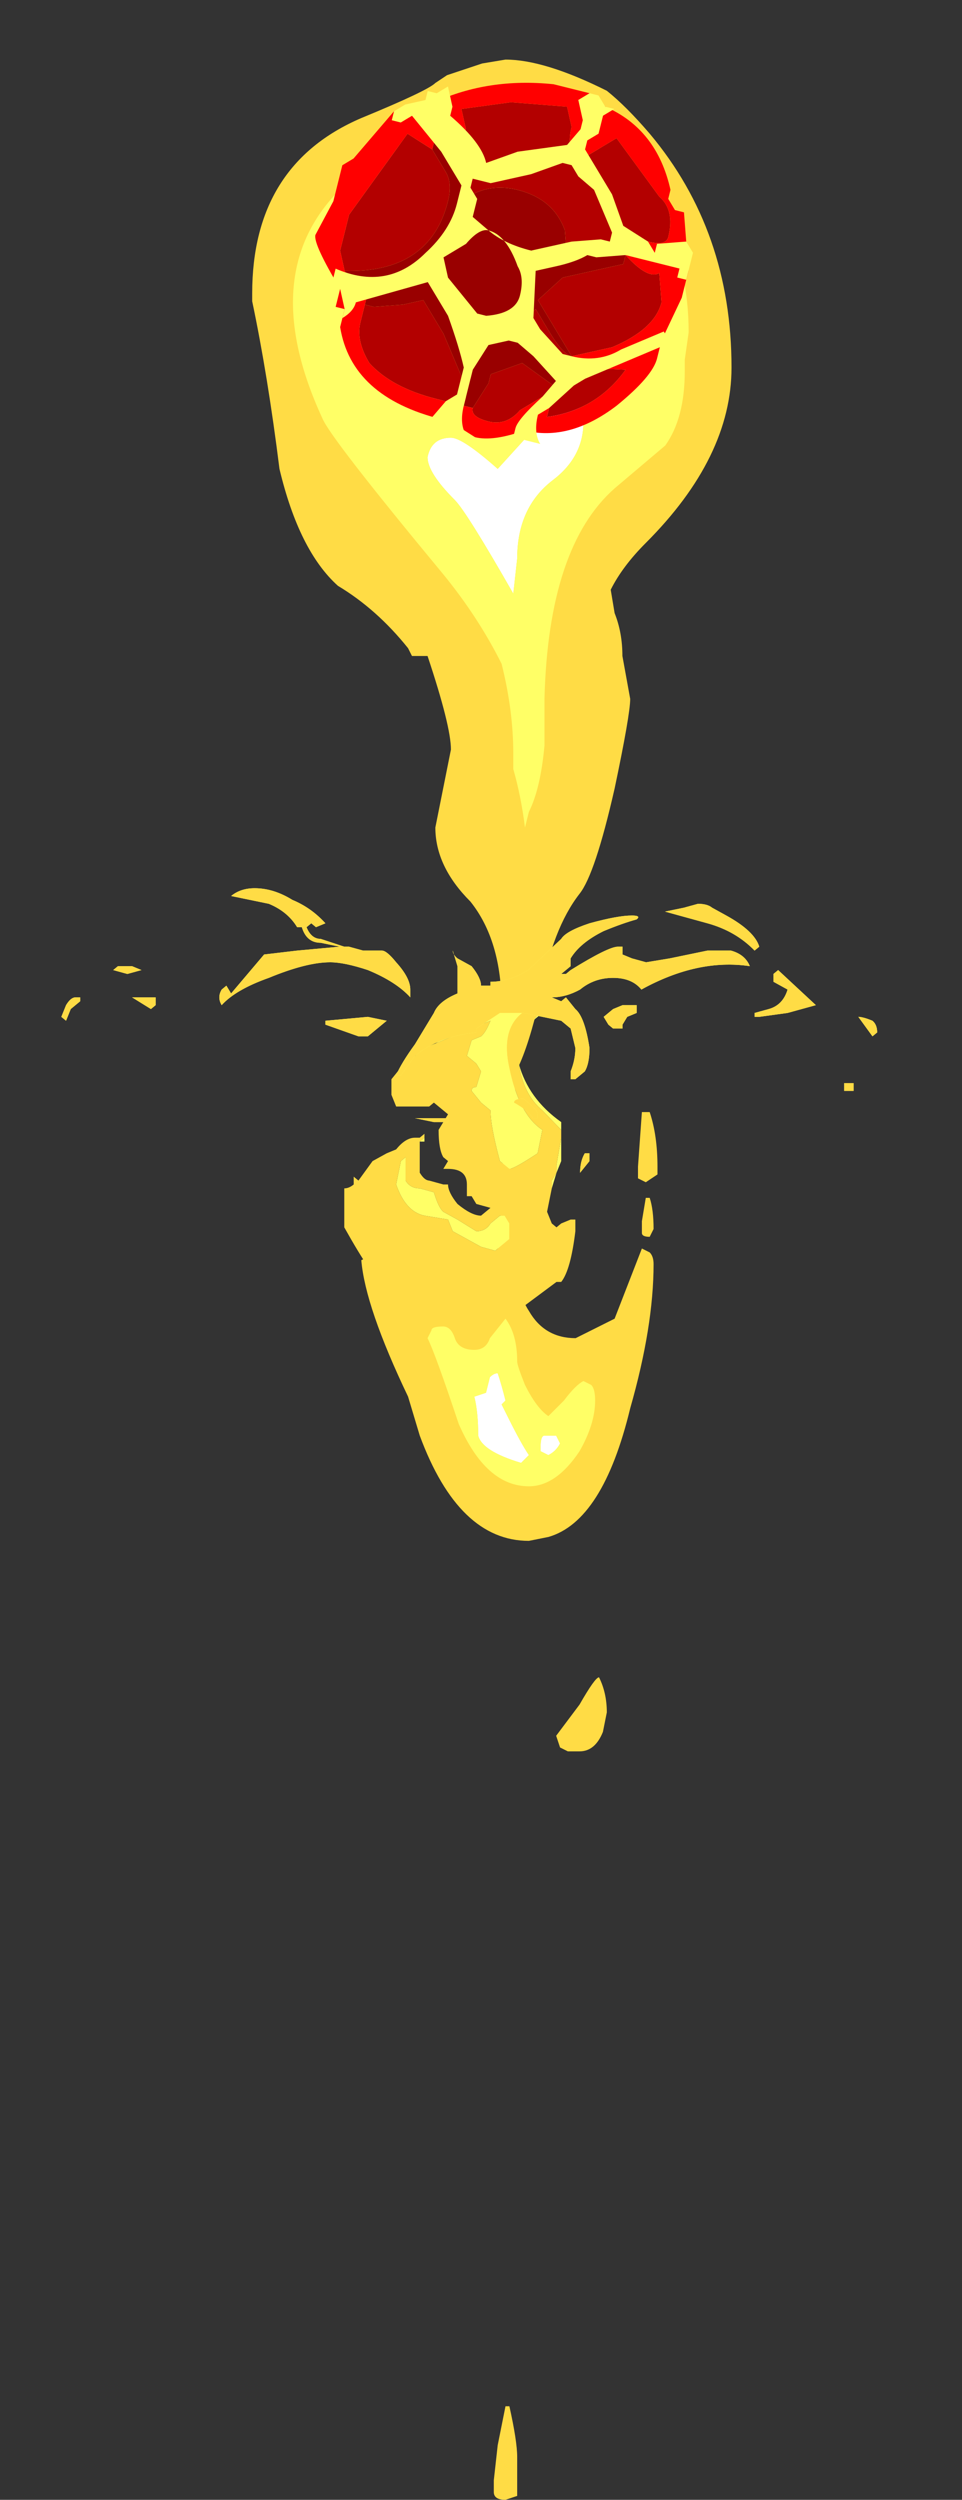 <?xml version="1.0" encoding="UTF-8" standalone="no"?>
<svg xmlns:ffdec="https://www.free-decompiler.com/flash" xmlns:xlink="http://www.w3.org/1999/xlink" ffdec:objectType="frame" height="224.45px" width="86.4px" xmlns="http://www.w3.org/2000/svg">
  <rect width="100%" height="100%" fill="#333333" stroke="none"/>
  <g transform="matrix(1.0, 0.0, 0.0, 1.0, 44.7, 24.25)">
    <use ffdec:characterId="4681" height="31.3" transform="matrix(7.0, 0.0, 0.0, 7.0, -22.05, -18.9)" width="6.15" xlink:href="#shape0"/>
    <use ffdec:characterId="4350" height="13.65" transform="matrix(2.307, 0.576, -0.576, 2.307, -11.938, -20.92)" width="14.0" xlink:href="#sprite0"/>
    <use ffdec:characterId="4682" height="5.65" transform="matrix(-8.471, 0.0, 0.0, 7.0, 34.082, 55.5)" width="8.65" xlink:href="#shape2"/>
  </g>
  <defs>
    <g id="shape0" transform="matrix(1.0, 0.0, 0.0, 1.0, 3.15, 2.7)">
      <path d="M1.95 -1.75 Q3.0 -0.5 3.0 1.25 3.0 2.4 1.9 3.5 1.6 3.8 1.45 4.1 L1.5 4.4 Q1.6 4.65 1.6 4.95 L1.7 5.5 Q1.7 5.7 1.5 6.65 1.25 7.75 1.05 8.0 0.7 8.45 0.55 9.3 0.4 9.95 0.25 10.25 0.2 10.7 0.2 10.9 L0.15 11.0 Q0.0 10.75 0.0 10.5 L0.0 10.3 Q-0.1 10.2 -0.05 10.0 0.05 9.65 0.05 9.45 0.05 8.6 -0.35 8.1 -0.8 7.65 -0.8 7.15 L-0.6 6.15 Q-0.6 5.85 -0.9 4.95 L-1.1 4.95 -1.15 4.85 Q-1.55 4.35 -2.05 4.05 -2.55 3.6 -2.8 2.55 -2.95 1.35 -3.15 0.4 L-3.15 0.3 Q-3.15 -1.35 -1.75 -1.95 -0.9 -2.3 -0.8 -2.4 L-0.65 -2.5 -0.2 -2.65 0.1 -2.7 Q0.6 -2.7 1.4 -2.3 1.65 -2.1 1.95 -1.75 M1.95 10.8 Q2.05 11.1 2.05 11.5 L2.05 11.6 1.9 11.7 1.8 11.65 1.8 11.5 1.85 10.8 1.95 10.8 M1.85 12.2 L1.9 11.9 1.95 11.9 Q2.0 12.05 2.0 12.3 L1.95 12.4 Q1.85 12.4 1.85 12.35 L1.85 12.2 M0.1 11.2 Q0.2 11.45 0.15 11.8 0.25 12.4 0.25 12.85 L0.25 12.95 Q0.3 13.2 0.4 13.35 0.6 13.7 1.0 13.7 L1.5 13.45 1.85 12.55 1.95 12.6 Q2.0 12.65 2.0 12.75 2.0 13.55 1.7 14.6 1.35 16.05 0.65 16.25 L0.4 16.3 Q-0.5 16.3 -1.0 14.95 L-1.15 14.45 Q-1.7 13.3 -1.75 12.7 L-1.65 12.65 -1.65 12.2 Q-1.65 11.95 -1.5 11.9 L-1.55 11.95 -1.55 12.1 Q-1.55 12.4 -1.45 12.7 L-1.4 12.8 -1.25 13.0 Q-1.05 12.95 -1.0 12.9 -0.95 12.8 -0.85 12.75 -0.8 12.8 -0.65 13.0 -0.55 13.15 -0.5 13.15 -0.15 13.15 0.0 12.75 0.0 12.45 0.05 12.05 0.05 11.3 0.1 11.2 M1.05 18.4 Q1.25 18.05 1.3 18.05 1.4 18.25 1.4 18.5 L1.35 18.75 Q1.25 19.0 1.05 19.0 L0.9 19.0 0.8 18.95 0.75 18.8 1.05 18.4 M0.1 27.4 L0.15 27.4 Q0.25 27.85 0.25 28.05 L0.25 28.55 0.1 28.6 Q-0.05 28.6 -0.05 28.5 L-0.05 28.35 0.0 27.9 0.1 27.4" fill="#ffdc45" fill-rule="evenodd" stroke="none"/>
      <path d="M0.5 2.0 Q0.75 1.7 0.95 1.7 1.1 1.7 1.1 1.95 1.1 2.4 0.7 2.7 0.25 3.05 0.25 3.7 L0.2 4.15 Q-0.4 3.1 -0.55 2.95 -0.9 2.6 -0.9 2.4 -0.85 2.15 -0.6 2.15 -0.45 2.15 0.0 2.55 L0.5 2.0 M0.05 14.55 L0.15 14.75 Q0.3 15.05 0.4 15.2 L0.3 15.3 Q-0.2 15.15 -0.25 14.95 -0.25 14.65 -0.3 14.45 L-0.15 14.4 -0.1 14.2 Q-0.05 14.15 0.0 14.15 0.05 14.3 0.1 14.5 L0.05 14.55 M0.55 15.15 Q0.55 15.25 0.55 15.1 0.55 14.95 0.6 14.95 L0.75 14.95 0.8 15.05 Q0.75 15.15 0.65 15.2 L0.55 15.15" fill="#ffffff" fill-rule="evenodd" stroke="none"/>
      <path d="M2.1 -0.6 Q2.45 -0.05 2.45 0.8 L2.4 1.15 2.4 1.3 Q2.4 1.9 2.15 2.25 L1.5 2.8 Q0.65 3.55 0.6 5.5 L0.6 6.1 Q0.55 6.65 0.4 6.95 L0.35 7.15 Q0.3 6.75 0.2 6.4 L0.2 6.2 Q0.2 5.65 0.05 5.05 -0.25 4.45 -0.7 3.9 -2.15 2.15 -2.25 1.9 -3.15 -0.05 -1.9 -1.15 -1.05 -1.9 -0.05 -1.9 0.75 -1.9 1.3 -1.55 1.8 -1.2 2.1 -0.6 M0.5 2.0 L0.0 2.55 Q-0.45 2.15 -0.6 2.15 -0.85 2.15 -0.9 2.4 -0.9 2.6 -0.55 2.95 -0.4 3.1 0.2 4.15 L0.25 3.7 Q0.25 3.05 0.7 2.7 1.1 2.4 1.1 1.95 1.1 1.7 0.95 1.7 0.75 1.7 0.5 2.0 M0.25 14.0 Q0.25 14.05 0.35 14.3 0.5 14.6 0.65 14.7 L0.85 14.5 Q1.0 14.3 1.1 14.25 L1.2 14.3 Q1.25 14.35 1.25 14.5 1.25 14.8 1.05 15.15 0.75 15.6 0.4 15.6 -0.15 15.6 -0.5 14.8 -0.8 13.9 -0.9 13.7 L-0.85 13.6 Q-0.85 13.55 -0.7 13.55 -0.6 13.55 -0.55 13.7 -0.5 13.85 -0.3 13.85 -0.15 13.85 -0.1 13.7 L0.1 13.45 Q0.25 13.65 0.25 14.0 M0.0 10.95 L0.1 10.85 0.15 11.0 Q0.2 11.15 0.15 11.2 L0.05 11.1 0.0 10.95 M0.55 15.15 L0.65 15.2 Q0.75 15.15 0.8 15.05 L0.75 14.95 0.6 14.95 Q0.55 14.95 0.55 15.1 0.55 15.25 0.55 15.15 M0.05 14.55 L0.1 14.5 Q0.05 14.3 0.0 14.15 -0.05 14.15 -0.1 14.2 L-0.15 14.4 -0.3 14.45 Q-0.25 14.65 -0.25 14.95 -0.2 15.15 0.3 15.3 L0.4 15.2 Q0.3 15.05 0.15 14.75 L0.05 14.55" fill="#ffff66" fill-rule="evenodd" stroke="none"/>
    </g>
    <g id="sprite0" transform="matrix(1.0, 0.0, 0.0, 1.0, 7.0, 13.65)">
      <use ffdec:characterId="4349" height="1.95" transform="matrix(7.0, 0.0, 0.0, 7.0, -7.0, -13.65)" width="2.0" xlink:href="#shape1"/>
    </g>
    <g id="shape1" transform="matrix(1.0, 0.0, 0.0, 1.0, 1.0, 1.95)">
      <path d="M-0.4 -1.45 L-0.35 -1.6 -0.4 -1.7 -0.15 -1.8 0.15 -1.85 0.2 -1.75 Q0.2 -1.65 0.25 -1.6 L0.3 -1.6 0.45 -1.75 0.75 -1.5 Q0.85 -1.45 0.85 -1.3 0.85 -1.25 0.75 -1.25 L0.65 -1.2 0.65 -1.15 Q0.8 -1.05 0.85 -1.1 L0.9 -0.95 Q0.9 -0.8 0.7 -0.65 L0.5 -0.55 0.55 -0.5 0.8 -0.55 Q0.7 -0.3 0.45 -0.2 L0.45 -0.3 0.4 -0.3 0.3 -0.2 Q0.25 -0.1 0.15 -0.1 0.05 -0.1 0.05 -0.15 L0.1 -0.3 0.1 -0.35 0.25 -0.45 0.5 -0.35 0.5 -0.4 0.25 -0.6 Q0.0 -0.55 0.0 -0.4 L0.0 -0.3 -0.1 -0.5 -0.35 -0.8 -0.6 -0.65 -0.3 -0.8 Q-0.15 -0.6 0.0 -0.6 0.15 -0.6 0.25 -0.75 L0.35 -0.65 Q0.45 -0.55 0.5 -0.55 L0.25 -0.8 0.35 -0.95 0.65 -1.1 0.65 -1.15 0.55 -1.15 0.35 -1.05 0.3 -1.2 Q0.2 -1.35 0.0 -1.35 -0.15 -1.35 -0.25 -1.25 L-0.3 -1.3 -0.4 -1.45 M-0.05 -0.2 L-0.1 -0.15 -0.15 -0.15 Q-0.4 -0.15 -0.55 -0.25 -0.65 -0.35 -0.65 -0.45 L-0.65 -0.55 -0.6 -0.55 -0.45 -0.6 -0.35 -0.65 -0.2 -0.5 -0.05 -0.3 -0.05 -0.2 M-0.8 -0.7 L-0.85 -0.8 -0.85 -1.0 -0.65 -1.5 -0.5 -1.45 -0.4 -1.35 Q-0.35 -1.3 -0.35 -1.2 -0.35 -0.8 -0.8 -0.7" fill="#b30000" fill-rule="evenodd" stroke="none"/>
      <path d="M0.05 -0.15 L0.0 -0.15 0.0 -0.2 -0.05 -0.15 -0.05 -0.2 -0.05 -0.3 -0.2 -0.5 -0.35 -0.65 -0.45 -0.6 -0.6 -0.55 -0.65 -0.55 -0.65 -0.6 -0.6 -0.65 -0.75 -0.65 -0.8 -0.7 Q-0.35 -0.8 -0.35 -1.2 -0.35 -1.3 -0.4 -1.35 L-0.5 -1.45 -0.5 -1.5 -0.4 -1.45 -0.3 -1.3 -0.25 -1.25 Q-0.15 -1.35 0.0 -1.35 0.2 -1.35 0.3 -1.2 L0.35 -1.05 0.55 -1.15 0.65 -1.15 0.65 -1.1 0.35 -0.95 0.25 -0.8 0.5 -0.55 Q0.45 -0.55 0.35 -0.65 L0.25 -0.75 Q0.15 -0.6 0.0 -0.6 -0.15 -0.6 -0.3 -0.8 L-0.6 -0.65 -0.35 -0.8 -0.1 -0.5 0.0 -0.3 0.0 -0.4 Q0.0 -0.55 0.25 -0.6 L0.5 -0.4 0.5 -0.35 0.25 -0.45 0.1 -0.35 0.1 -0.3 0.05 -0.15" fill="#990000" fill-rule="evenodd" stroke="none"/>
      <path d="M0.05 -1.95 L0.25 -1.95 0.35 -1.9 Q0.65 -1.85 0.8 -1.55 L0.8 -1.5 0.85 -1.45 0.9 -1.45 1.0 -1.15 1.0 -1.0 0.95 -0.75 0.95 -0.65 Q0.95 -0.55 0.8 -0.35 0.6 -0.1 0.35 -0.1 0.2 0.0 0.1 0.0 L-0.05 -0.05 -0.1 -0.05 Q-0.6 -0.05 -0.75 -0.4 L-0.75 -0.5 -0.8 -0.5 -0.8 -0.6 Q-1.0 -0.8 -1.0 -0.85 L-0.95 -1.05 -0.95 -1.25 -0.9 -1.3 -0.75 -1.6 -0.55 -1.7 Q-0.3 -1.9 0.05 -1.95 M0.05 -0.15 Q0.05 -0.1 0.15 -0.1 0.25 -0.1 0.3 -0.2 L0.4 -0.3 0.45 -0.3 0.45 -0.2 Q0.7 -0.3 0.8 -0.55 L0.55 -0.5 0.5 -0.55 0.7 -0.65 Q0.9 -0.8 0.9 -0.95 L0.85 -1.1 Q0.8 -1.05 0.65 -1.15 L0.65 -1.2 0.75 -1.25 Q0.85 -1.25 0.85 -1.3 0.85 -1.45 0.75 -1.5 L0.45 -1.75 0.3 -1.6 0.25 -1.6 Q0.2 -1.65 0.2 -1.75 L0.15 -1.85 -0.15 -1.8 -0.4 -1.7 -0.35 -1.6 -0.4 -1.45 -0.5 -1.5 -0.5 -1.45 -0.65 -1.5 -0.85 -1.0 -0.85 -0.8 -0.8 -0.7 -0.75 -0.65 -0.6 -0.65 -0.65 -0.6 -0.65 -0.55 -0.65 -0.45 Q-0.65 -0.35 -0.55 -0.25 -0.4 -0.15 -0.15 -0.15 L-0.1 -0.15 -0.05 -0.2 -0.05 -0.15 0.0 -0.2 0.0 -0.15 0.05 -0.15" fill="#ff0000" fill-rule="evenodd" stroke="none"/>
      <path d="M0.2 -1.9 L0.25 -1.95 0.3 -1.95 0.35 -1.9 0.4 -1.9 0.35 -1.85 Q0.35 -1.8 0.35 -1.75 L0.3 -1.7 0.3 -1.65 0.5 -1.45 0.6 -1.3 0.75 -1.25 0.8 -1.2 0.8 -1.25 0.95 -1.3 1.0 -1.25 1.0 -1.1 0.95 -1.1 0.95 -1.15 0.65 -1.15 0.5 -1.1 0.45 -1.1 Q0.4 -1.05 0.3 -1.0 L0.2 -0.95 0.25 -0.7 0.3 -0.65 0.45 -0.55 0.5 -0.55 Q0.65 -0.55 0.75 -0.65 L0.95 -0.8 1.0 -0.75 0.6 -0.45 0.55 -0.4 0.45 -0.25 0.4 -0.2 Q0.4 -0.1 0.45 -0.05 L0.3 -0.05 0.3 -0.1 Q0.3 -0.15 0.4 -0.3 L0.45 -0.4 0.3 -0.5 0.2 -0.55 0.15 -0.55 0.05 -0.5 0.0 -0.35 0.0 -0.15 Q0.0 -0.05 0.05 0.0 L-0.15 0.0 -0.15 -0.05 -0.1 -0.15 -0.05 -0.2 -0.05 -0.35 Q-0.1 -0.45 -0.2 -0.6 L-0.35 -0.75 -0.7 -0.55 Q-0.7 -0.5 -0.75 -0.45 L-0.75 -0.5 -0.8 -0.6 -0.85 -0.6 -0.85 -0.7 Q-0.55 -0.65 -0.4 -0.9 -0.3 -1.05 -0.3 -1.2 L-0.3 -1.3 -0.45 -1.45 -0.65 -1.6 -0.7 -1.55 -0.75 -1.55 -0.75 -1.6 -0.7 -1.65 -0.6 -1.7 -0.6 -1.75 -0.55 -1.75 -0.5 -1.8 -0.45 -1.7 -0.45 -1.65 Q-0.25 -1.55 -0.2 -1.45 L-0.05 -1.55 0.2 -1.65 0.25 -1.75 0.25 -1.8 0.2 -1.9 M0.2 -1.55 L0.05 -1.45 -0.15 -1.35 -0.25 -1.35 -0.25 -1.3 -0.2 -1.25 -0.2 -1.15 -0.1 -1.1 Q0.0 -1.05 0.15 -1.05 L0.35 -1.15 0.5 -1.2 0.55 -1.2 0.55 -1.25 0.4 -1.45 0.3 -1.5 0.25 -1.55 0.2 -1.55 M0.15 -0.8 Q0.15 -0.9 0.1 -0.95 0.0 -1.1 -0.1 -1.1 -0.15 -1.1 -0.2 -1.0 L-0.3 -0.9 -0.25 -0.8 -0.05 -0.65 0.0 -0.65 Q0.15 -0.7 0.15 -0.8" fill="#ffff66" fill-rule="evenodd" stroke="none"/>
    </g>
    <g id="shape2" transform="matrix(1.0, 0.0, 0.0, 1.0, 4.1, -6.0)">
      <path d="M0.8 8.15 L0.7 8.05 0.0 7.7 Q0.05 7.85 0.1 7.9 L0.2 7.95 0.25 8.15 0.15 8.25 0.1 8.35 0.15 8.55 Q0.2 8.55 0.2 8.6 L0.1 8.75 0.0 8.85 Q0.0 9.05 -0.1 9.5 L-0.2 9.6 Q-0.25 9.6 -0.5 9.4 L-0.55 9.1 Q-0.3 8.9 -0.2 8.3 -0.1 7.75 -0.4 7.55 L0.05 7.6 0.8 8.15 M-0.55 7.55 L-0.45 7.7 -0.4 7.75 -0.55 7.6 -0.55 7.55 M-0.3 8.25 Q-0.35 8.65 -0.55 8.85 L-0.75 9.1 -0.75 9.0 Q-0.4 8.7 -0.3 8.25 M-0.75 9.2 L-0.7 9.55 -0.7 9.65 -0.65 9.75 -0.65 9.85 -0.7 9.65 -0.75 9.5 -0.75 9.2 M0.8 9.2 L0.75 9.2 0.8 9.2 M0.7 9.2 L0.75 9.25 0.7 9.25 0.7 9.2 M0.75 9.65 Q0.7 9.75 0.65 9.75 L0.5 9.8 0.65 9.75 Q0.75 9.75 0.75 9.65 M0.9 9.45 L0.95 9.5 1.0 9.8 Q0.9 10.15 0.7 10.2 L0.45 10.25 0.4 10.4 0.1 10.6 -0.05 10.65 -0.2 10.5 -0.2 10.3 -0.15 10.2 -0.1 10.2 0.0 10.3 Q0.05 10.4 0.15 10.4 L0.35 10.25 0.5 10.15 Q0.55 10.1 0.6 9.9 L0.75 9.85 Q0.85 9.85 0.9 9.75 L0.9 9.45" fill="#ffff66" fill-rule="evenodd" stroke="none"/>
      <path d="M-0.4 7.55 Q-0.1 7.75 -0.2 8.3 -0.3 8.9 -0.55 9.1 L-0.5 9.4 Q-0.25 9.6 -0.2 9.6 L-0.1 9.5 Q0.0 9.05 0.0 8.85 L0.1 8.75 0.2 8.6 Q0.2 8.55 0.15 8.55 L0.1 8.35 0.15 8.25 0.25 8.15 0.2 7.95 0.1 7.9 Q0.05 7.85 0.0 7.7 L0.7 8.05 0.8 8.15 0.95 8.3 1.05 8.45 1.05 8.65 1.0 8.8 0.65 8.8 0.6 8.75 0.45 8.9 0.55 9.1 Q0.55 9.35 0.5 9.45 L0.45 9.5 0.5 9.6 0.45 9.6 Q0.35 9.6 0.3 9.65 0.25 9.7 0.25 9.8 L0.25 9.95 Q0.3 9.95 0.2 9.95 L0.15 10.05 0.0 10.1 0.1 10.2 Q0.2 10.2 0.35 10.05 0.45 9.9 0.45 9.8 L0.5 9.8 0.65 9.75 Q0.7 9.75 0.75 9.65 L0.75 9.25 0.7 9.2 0.7 9.15 0.75 9.2 0.8 9.2 Q0.9 9.2 1.0 9.35 L1.1 9.4 1.25 9.5 1.4 9.75 1.45 9.7 1.45 9.8 Q1.5 9.85 1.55 9.85 L1.55 10.35 Q1.25 11.0 1.1 11.15 L1.05 11.25 Q1.05 11.3 0.95 11.35 L0.9 11.35 0.8 11.4 0.75 11.4 0.65 11.45 0.4 11.6 0.3 11.65 0.0 11.35 -0.05 11.35 Q-0.1 11.35 -0.1 11.45 -0.1 11.5 -0.2 11.5 L-0.7 11.05 -0.75 11.05 Q-0.85 10.9 -0.9 10.4 L-0.9 10.25 -0.85 10.25 -0.75 10.3 -0.7 10.35 -0.65 10.3 -0.6 10.15 -0.65 9.85 -0.65 9.75 -0.7 9.65 -0.7 9.55 -0.75 9.2 -0.75 9.1 -0.55 8.85 Q-0.35 8.65 -0.3 8.25 L-0.3 8.1 Q-0.3 7.95 -0.4 7.75 L-0.45 7.7 -0.55 7.55 -0.4 7.55 M0.9 9.45 L0.9 9.75 Q0.85 9.85 0.75 9.85 L0.6 9.9 Q0.55 10.1 0.5 10.15 L0.35 10.25 0.15 10.4 Q0.05 10.4 0.0 10.3 L-0.1 10.2 -0.15 10.2 -0.2 10.3 -0.2 10.5 -0.05 10.65 0.1 10.6 0.4 10.4 0.45 10.25 0.7 10.2 Q0.9 10.15 1.0 9.8 L0.95 9.5 0.9 9.45 M0.3 11.6 L0.3 11.6" fill="#ffdc45" fill-rule="evenodd" stroke="none"/>
      <path d="M2.5 6.0 Q2.65 6.0 2.75 6.1 L2.35 6.2 Q2.15 6.3 2.05 6.5 2.1 6.5 2.0 6.5 1.95 6.7 1.8 6.7 L1.6 6.75 2.05 6.8 2.4 6.85 2.75 7.35 2.8 7.25 2.85 7.3 Q2.9 7.4 2.85 7.5 2.7 7.3 2.35 7.15 1.95 6.95 1.7 6.95 1.55 6.95 1.3 7.05 1.0 7.2 0.85 7.4 0.85 7.45 0.85 7.3 0.85 7.15 1.0 6.95 1.1 6.8 1.15 6.8 L1.35 6.8 1.5 6.75 1.55 6.75 1.8 6.65 Q1.9 6.65 1.95 6.5 L1.9 6.45 1.85 6.5 1.75 6.45 Q1.9 6.25 2.1 6.15 2.3 6.0 2.5 6.0 M0.35 6.9 Q0.4 6.85 0.4 6.8 L0.35 7.0 Q0.35 7.25 0.35 7.35 0.55 7.45 0.6 7.6 L0.8 8.0 Q0.95 8.25 1.0 8.4 L0.95 8.4 0.8 8.15 Q0.55 7.9 0.15 7.85 L0.15 7.8 -0.1 7.6 -0.35 7.6 -0.75 7.7 -0.85 7.8 -0.9 8.05 Q-0.9 8.2 -0.85 8.35 L-0.85 8.45 -0.9 8.45 -1.0 8.35 Q-1.05 8.25 -1.05 8.05 -1.0 7.65 -0.9 7.55 L-0.8 7.4 -0.75 7.45 -0.65 7.4 Q-0.8 7.4 -0.95 7.3 -1.1 7.15 -1.3 7.15 -1.5 7.15 -1.6 7.3 -2.2 6.9 -2.75 7.0 -2.7 6.85 -2.55 6.8 L-2.3 6.8 -1.9 6.9 -1.65 6.95 -1.5 6.9 -1.4 6.85 -1.4 6.75 -1.35 6.75 Q-1.25 6.75 -0.85 7.05 L-0.8 7.1 -0.75 7.1 -0.85 7.0 -0.85 6.9 Q-0.95 6.7 -1.2 6.55 -1.4 6.45 -1.55 6.4 -1.6 6.35 -1.5 6.35 -1.35 6.35 -1.05 6.45 -0.8 6.55 -0.75 6.65 L-0.4 7.05 Q-0.2 7.2 0.0 7.2 L0.0 7.25 0.1 7.25 Q0.1 7.15 0.2 7.0 L0.35 6.9 M1.3 7.9 L1.1 7.7 1.3 7.65 1.75 7.7 1.75 7.75 1.4 7.9 1.3 7.9 M3.8 7.4 L3.6 7.55 3.55 7.5 3.55 7.4 3.8 7.4 M4.0 7.05 L3.85 7.1 3.7 7.05 3.8 7.0 3.95 7.0 4.0 7.05 M4.5 7.5 L4.55 7.65 4.5 7.7 4.45 7.55 4.35 7.45 4.35 7.4 4.4 7.4 Q4.45 7.4 4.5 7.5 M0.6 9.0 L0.45 9.0 0.45 8.95 0.8 8.95 0.6 9.0 M-3.15 7.3 Q-3.1 7.5 -2.95 7.55 L-2.8 7.6 -2.8 7.65 -2.85 7.65 -3.15 7.6 -3.45 7.5 -3.05 7.05 -3.0 7.1 -3.0 7.2 -3.15 7.3 M-3.9 7.65 L-4.05 7.9 -4.1 7.85 Q-4.1 7.75 -4.05 7.7 -3.95 7.65 -3.9 7.65 L-3.9 7.65 M-3.85 8.5 L-3.75 8.5 -3.75 8.6 -3.85 8.6 -3.85 8.5 M-1.85 6.3 L-2.3 6.45 Q-2.6 6.55 -2.8 6.8 L-2.85 6.75 Q-2.8 6.55 -2.5 6.35 L-2.35 6.25 Q-2.3 6.2 -2.2 6.2 L-2.05 6.25 -1.85 6.3 M-1.55 7.5 L-1.4 7.5 -1.3 7.55 -1.2 7.65 -1.25 7.75 -1.3 7.8 -1.4 7.8 -1.4 7.75 -1.45 7.65 -1.55 7.6 -1.55 7.5 M-0.5 8.95 L-0.5 8.9 Q-0.5 8.85 -0.4 8.75 L-0.35 8.7 Q-0.25 8.7 -0.25 8.75 -0.4 8.85 -0.45 8.95 L-0.5 8.95 M-1.0 9.4 Q-0.95 9.5 -0.95 9.65 L-1.05 9.5 -1.05 9.4 -1.0 9.4" fill="#ffff66" fill-rule="evenodd" stroke="none"/>
      <path d="M2.5 6.0 Q2.65 6.0 2.75 6.1 L2.35 6.2 Q2.15 6.3 2.05 6.5 2.1 6.5 2.0 6.5 1.95 6.7 1.8 6.7 L1.6 6.75 2.05 6.8 2.4 6.85 2.75 7.35 2.8 7.25 2.85 7.3 Q2.9 7.4 2.85 7.5 2.7 7.3 2.35 7.15 1.95 6.95 1.7 6.95 1.55 6.95 1.3 7.05 1.0 7.2 0.85 7.4 0.85 7.45 0.85 7.3 0.85 7.15 1.0 6.95 1.1 6.8 1.15 6.8 L1.35 6.8 1.5 6.75 1.55 6.75 1.8 6.65 Q1.9 6.65 1.95 6.5 L1.9 6.45 1.85 6.5 1.75 6.45 Q1.9 6.25 2.1 6.15 2.3 6.0 2.5 6.0 M0.35 6.9 Q0.4 6.85 0.4 6.8 L0.35 7.0 Q0.35 7.25 0.35 7.35 0.55 7.45 0.6 7.6 L0.8 8.0 Q0.95 8.25 1.0 8.4 L0.95 8.4 0.8 8.15 Q0.55 7.9 0.15 7.85 L0.15 7.8 -0.1 7.6 -0.35 7.6 -0.75 7.7 -0.85 7.8 -0.9 8.05 Q-0.9 8.2 -0.85 8.35 L-0.85 8.45 -0.9 8.45 -1.0 8.35 Q-1.05 8.25 -1.05 8.05 -1.0 7.65 -0.9 7.55 L-0.8 7.4 -0.75 7.45 -0.65 7.4 Q-0.8 7.4 -0.95 7.3 -1.1 7.15 -1.3 7.15 -1.5 7.15 -1.6 7.3 -2.2 6.9 -2.75 7.0 -2.7 6.85 -2.55 6.8 L-2.3 6.8 -1.9 6.9 -1.65 6.95 -1.5 6.9 -1.4 6.85 -1.4 6.75 -1.35 6.75 Q-1.25 6.75 -0.85 7.05 L-0.8 7.1 -0.75 7.1 -0.85 7.0 -0.85 6.9 Q-0.95 6.7 -1.2 6.55 -1.4 6.45 -1.55 6.4 -1.6 6.35 -1.5 6.35 -1.35 6.35 -1.05 6.45 -0.8 6.55 -0.75 6.65 L-0.4 7.05 Q-0.2 7.2 0.0 7.2 L0.0 7.25 0.1 7.25 Q0.1 7.15 0.2 7.0 L0.35 6.9 M1.3 7.9 L1.1 7.7 1.3 7.65 1.75 7.7 1.75 7.75 1.4 7.9 1.3 7.9 M3.8 7.4 L3.6 7.55 3.55 7.5 3.55 7.4 3.8 7.4 M4.0 7.05 L3.85 7.1 3.7 7.05 3.8 7.0 3.95 7.0 4.0 7.05 M4.35 7.45 L4.35 7.4 4.4 7.4 Q4.45 7.4 4.5 7.5 L4.55 7.65 4.5 7.7 4.45 7.55 4.35 7.45 M0.8 8.95 L0.6 9.0 0.45 9.0 0.45 8.95 0.8 8.95 M-3.05 7.05 L-3.0 7.1 -3.0 7.2 -3.15 7.3 Q-3.1 7.5 -2.95 7.55 L-2.8 7.6 -2.8 7.65 -2.85 7.65 -3.15 7.6 -3.45 7.5 -3.05 7.05 M-3.9 7.65 L-4.05 7.9 -4.1 7.85 Q-4.1 7.75 -4.05 7.7 -3.95 7.65 -3.9 7.65 L-3.9 7.65 M-3.85 8.5 L-3.75 8.5 -3.75 8.6 -3.85 8.6 -3.85 8.5 M-1.85 6.3 L-2.3 6.45 Q-2.6 6.55 -2.8 6.8 L-2.85 6.75 Q-2.8 6.55 -2.5 6.35 L-2.35 6.25 Q-2.3 6.2 -2.2 6.2 L-2.05 6.25 -1.85 6.3 M-1.55 7.5 L-1.4 7.5 -1.3 7.55 -1.2 7.65 -1.25 7.75 -1.3 7.8 -1.4 7.8 -1.4 7.75 -1.45 7.65 -1.55 7.6 -1.55 7.5 M-0.35 8.7 Q-0.25 8.7 -0.25 8.75 -0.4 8.85 -0.45 8.95 L-0.5 8.95 -0.5 8.9 Q-0.5 8.85 -0.4 8.75 L-0.35 8.7 M-1.05 9.4 L-1.0 9.4 Q-0.95 9.5 -0.95 9.65 L-1.05 9.5 -1.05 9.4" fill="#ffdc45" fill-rule="evenodd" stroke="none"/>
    </g>
  </defs>
</svg>
